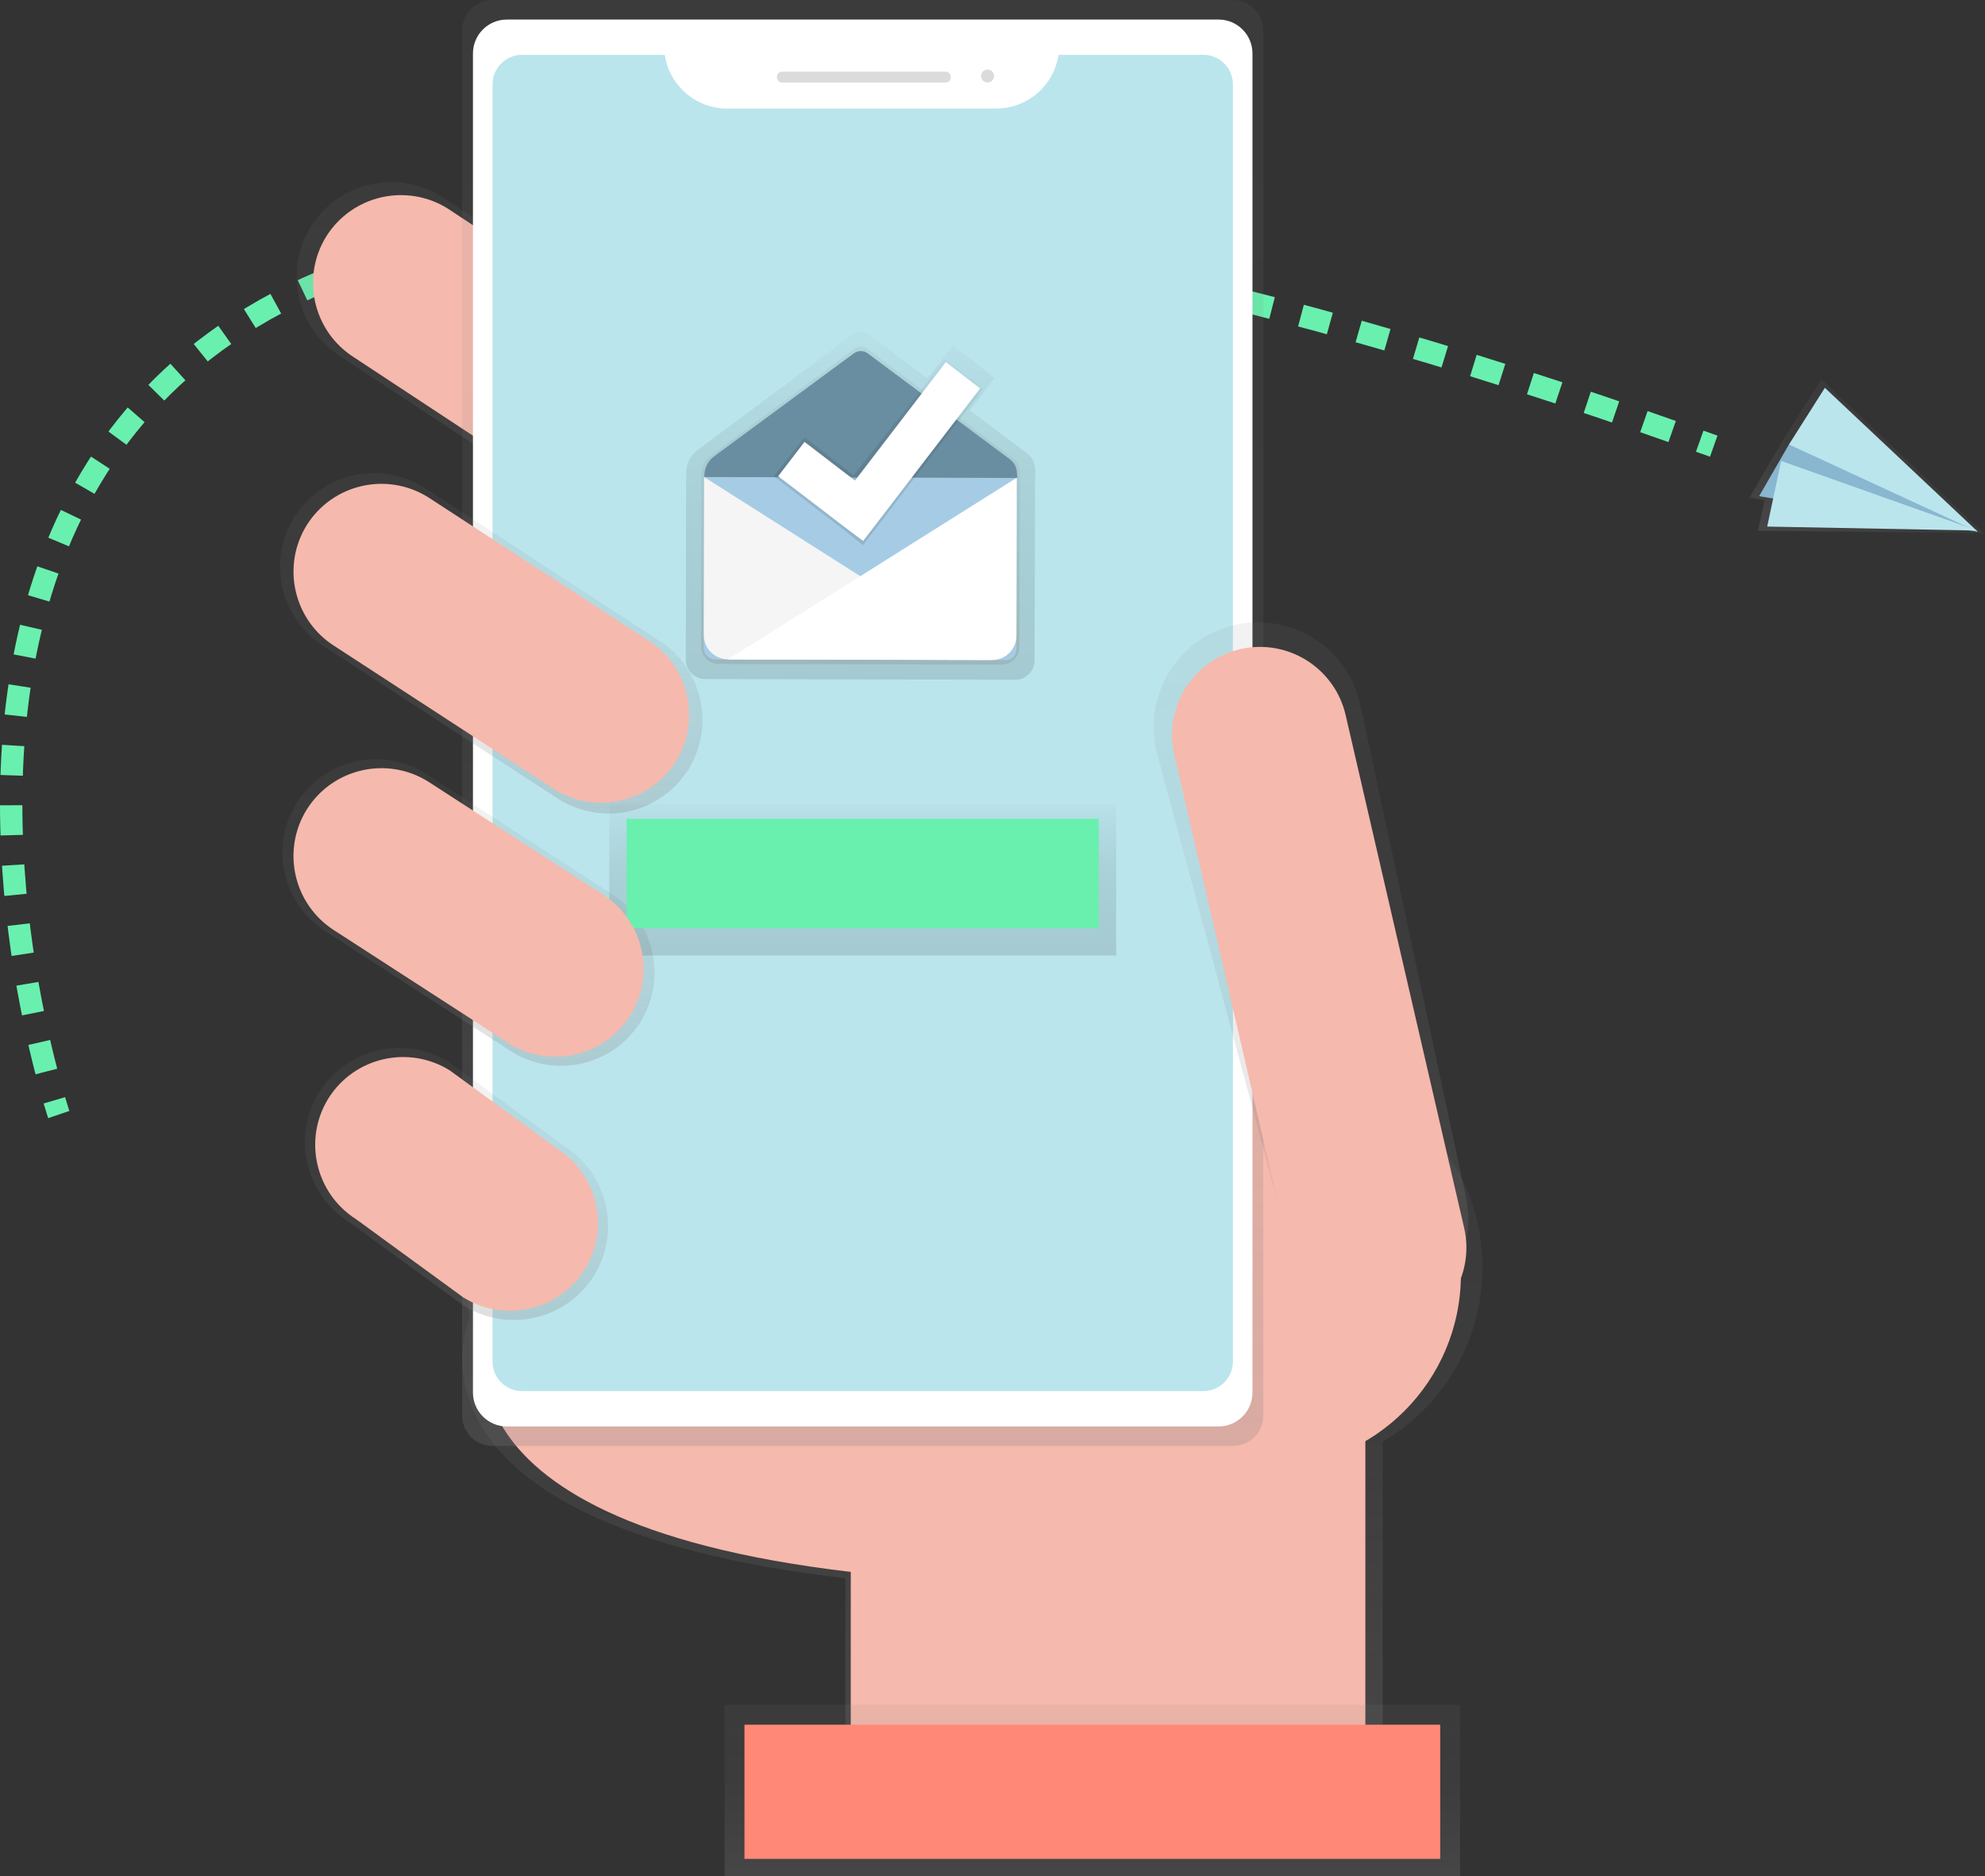 <?xml version="1.0" encoding="utf-8"?>
<!-- Generator: Adobe Illustrator 23.0.1, SVG Export Plug-In . SVG Version: 6.00 Build 0)  -->
<svg version="1.1" id="daa92041-3bd8-464c-9c92-61b3fade74bd"
	 xmlns="http://www.w3.org/2000/svg" xmlns:xlink="http://www.w3.org/1999/xlink" x="0px" y="0px" viewBox="0 0 798.82 755.15"
	 style="enable-background:new 0 0 798.82 755.15;" xml:space="preserve">
<rect x="0" y="0" width="798.82" height="755.15" fill="#333333" stroke="none"/>
<style type="text/css">
	.st0{fill:none;stroke:#69F0AE;stroke-width:9;stroke-miterlimit:10;}
	.st1{fill:none;stroke:#69F0AE;stroke-width:9;stroke-miterlimit:10;stroke-dasharray:12.04,12.04;}
	.st2{fill:url(#SVGID_1_);}
	.st3{fill:#F6B9AD;}
	.st4{fill:url(#SVGID_2_);}
	.st5{fill:url(#SVGID_3_);}
	.st6{fill:#FFFFFF;}
	.st7{fill:#BBE5ED;}
	.st8{fill:#DBDBDB;}
	.st9{fill:url(#SVGID_4_);}
	.st10{fill:url(#SVGID_5_);}
	.st11{fill:#FF8976;}
	.st12{fill:url(#SVGID_6_);}
	.st13{fill:url(#SVGID_7_);}
	.st14{fill:#8EBFDD;}
	.st15{opacity:0.2;fill:#FFFFFF;enable-background:new    ;}
	.st16{fill:#F5F5F5;}
	.st17{fill:#85B2C9;}
	.st18{opacity:0.2;enable-background:new    ;}
	.st19{fill:url(#SVGID_8_);}
	.st20{fill:url(#SVGID_9_);}
	.st21{fill:url(#SVGID_10_);}
	.st22{fill:url(#SVGID_11_);}
	.st23{fill:url(#SVGID_12_);}
	.st24{fill:#69F0AE;}
	.st25{fill:url(#SVGID_13_);}
	.st26{fill:#87B5CC;}
	.st27{opacity:0.2;fill:#8EBFDD;enable-background:new    ;}
</style>
<title>mail_2</title>
<path class="st0" d="M23.66,448.57c0,0-0.68-2-1.78-5.72"/>
<path class="st1" d="M18.66,431.25c-24.31-93.6-100.1-524.98,659.66-255.68"/>
<path class="st0" d="M684.01,177.57l5.65,2"/>
<linearGradient id="SVGID_1_" gradientUnits="userSpaceOnUse" x1="589.635" y1="-32.67" x2="589.635" y2="256.53" gradientTransform="matrix(1 0 0 -1 -198.33 685.56)">
	<stop  offset="0" style="stop-color:#808080;stop-opacity:0.25"/>
	<stop  offset="0.54" style="stop-color:#808080;stop-opacity:0.12"/>
	<stop  offset="1" style="stop-color:#808080;stop-opacity:0.1"/>
</linearGradient>
<path class="st2" d="M596.6,510.26c0.01-44.85-36.34-81.22-81.19-81.23c-39.03-0.01-72.54,27.74-79.81,66.09l-249.59-6.77
	l2.74,42.88c0,0-35.59,82.12,151.46,104v83h216.24v-138C581.3,565.68,596.58,539.05,596.6,510.26z"/>
<path class="st3" d="M197.32,533.03c0,0-34.08,78.64,145.05,99.62v79.52h207.09v-210.6l-354.8-9.61L197.32,533.03z"/>
<linearGradient id="SVGID_2_" gradientUnits="userSpaceOnUse" x1="411.334" y1="462.952" x2="411.334" y2="612.27" gradientTransform="matrix(1 0 0 -1 -198.33 685.56)">
	<stop  offset="0" style="stop-color:#808080;stop-opacity:0.25"/>
	<stop  offset="0.54" style="stop-color:#808080;stop-opacity:0.12"/>
	<stop  offset="1" style="stop-color:#808080;stop-opacity:0.1"/>
</linearGradient>
<path class="st4" d="M300.82,204.86L300.82,204.86c-11.24,17.74-34.7,23.07-52.5,11.93l-111.19-73.27
	c-17.74-11.24-23.07-34.7-11.93-52.5l0,0c11.24-17.71,34.67-23.04,52.46-11.93l111.19,73.27
	C306.6,163.59,311.95,187.05,300.82,204.86z"/>
<path class="st3" d="M294.66,200.85L294.66,200.85c-10.45,16.49-32.25,21.44-48.8,11.09l-103.39-68.11
	c-16.49-10.45-21.44-32.25-11.09-48.8l0,0c10.45-16.49,32.25-21.44,48.8-11.09l103.37,68.12C300.04,162.5,305,184.3,294.66,200.85z"
	/>
<circle class="st3" cx="510.14" cy="512.94" r="77.77"/>
<linearGradient id="SVGID_3_" gradientUnits="userSpaceOnUse" x1="545.51" y1="103.6" x2="545.51" y2="685.56" gradientTransform="matrix(1 0 0 -1 -198.33 685.56)">
	<stop  offset="0" style="stop-color:#808080;stop-opacity:0.25"/>
	<stop  offset="0.54" style="stop-color:#808080;stop-opacity:0.12"/>
	<stop  offset="1" style="stop-color:#808080;stop-opacity:0.1"/>
</linearGradient>
<path class="st5" d="M198.22,0h297.92c6.77,0,12.25,5.48,12.25,12.25v557.46c0,6.77-5.48,12.25-12.25,12.25H198.22
	c-6.77,0-12.25-5.48-12.25-12.25V12.25C185.97,5.48,191.45,0,198.22,0z"/>
<path class="st6" d="M203.97,7.87h286.42c7.53,0,13.64,6.11,13.64,13.64v538.96c0,7.53-6.11,13.64-13.64,13.64H203.97
	c-7.53,0-13.64-6.11-13.64-13.64V21.51C190.33,13.98,196.44,7.87,203.97,7.87z"/>
<path class="st7" d="M425.99,22.06c-1.88,12.41-12.52,21.59-25.07,21.63H292.58c-12.55-0.04-23.19-9.23-25.06-21.63h-57.4
	c-6.58-0.01-11.91,5.32-11.92,11.9c0,0,0,0.01,0,0.01v514c-0.01,6.58,5.32,11.91,11.9,11.92c0,0,0.01,0,0.01,0h274.14
	c6.58,0.01,11.91-5.32,11.92-11.9c0,0,0-0.01,0-0.01v-514c0.01-6.58-5.32-11.91-11.9-11.92c0,0-0.01,0-0.01,0H425.99z"/>
<path class="st8" d="M314.67,28.84h65.91c1.1,0,2,0.9,2,2v0.37c0,1.1-0.9,2-2,2h-65.91c-1.1,0-2-0.9-2-2v-0.37
	C312.67,29.74,313.57,28.84,314.67,28.84z"/>
<circle class="st8" cx="397.43" cy="30.59" r="2.62"/>
<linearGradient id="SVGID_4_" gradientUnits="userSpaceOnUse" x1="725.877" y1="157.856" x2="725.877" y2="435.104" gradientTransform="matrix(1 0 0 -1 -198.33 685.56)">
	<stop  offset="0" style="stop-color:#808080;stop-opacity:0.25"/>
	<stop  offset="0.54" style="stop-color:#808080;stop-opacity:0.12"/>
	<stop  offset="1" style="stop-color:#808080;stop-opacity:0.1"/>
</linearGradient>
<path class="st9" d="M560.42,526.65L560.42,526.65c-22.57,5.22-38.06-9.5-43.28-32.06l-51.86-192.56
	c-5.16-22.65,8.93-45.21,31.55-50.51l0,0c22.65-5.16,45.21,8.93,50.51,31.55l42.32,197.5C594.88,503.17,582.98,521.43,560.42,526.65
	z"/>
<path class="st3" d="M499.07,261.28L499.07,261.28c19.04-4.4,38.05,7.47,42.45,26.51l47.69,206.39c4.4,19.04-7.47,38.05-26.51,42.45
	l0,0c-19.04,4.4-38.05-7.47-42.45-26.51l-47.69-206.39C468.16,284.68,480.03,265.68,499.07,261.28z"/>
<linearGradient id="SVGID_5_" gradientUnits="userSpaceOnUse" x1="637.92" y1="-69.59" x2="637.92" y2="-0.59" gradientTransform="matrix(1 0 0 -1 -198.33 685.56)">
	<stop  offset="0" style="stop-color:#808080;stop-opacity:0.25"/>
	<stop  offset="0.54" style="stop-color:#808080;stop-opacity:0.12"/>
	<stop  offset="1" style="stop-color:#808080;stop-opacity:0.1"/>
</linearGradient>
<rect x="291.59" y="686.15" class="st10" width="296" height="69"/>
<rect x="299.59" y="694.15" class="st11" width="280" height="54"/>
<linearGradient id="SVGID_6_" gradientUnits="userSpaceOnUse" x1="544.655" y1="411.99" x2="544.655" y2="552.129" gradientTransform="matrix(1 0 0 -1 -198.34 685.57)">
	<stop  offset="0" style="stop-color:#000000;stop-opacity:0.12"/>
	<stop  offset="0.55" style="stop-color:#000000;stop-opacity:0.09"/>
	<stop  offset="1" style="stop-color:#000000;stop-opacity:0.02"/>
</linearGradient>
<path class="st12" d="M413.22,182.38l-22.94-17.27l10-13l-16.69-13.1l-10.43,13.22l-23.59-17.75c-1.85-1.39-4.38-1.39-6.23,0
	l-62.53,46.55c-2.37,2-4.59,4.29-4.61,9.53h-0.07l-0.16,71.72l0,0v3.19c-0.01,4.32,3.48,7.83,7.8,7.84h0h3.08l59.29,0.13l62.38,0.14
	c4.32,0.01,7.83-3.48,7.84-7.8c0,0,0,0,0,0l0.17-74.78h0.13C416.66,185.75,415.59,184.38,413.22,182.38z"/>
<linearGradient id="SVGID_7_" gradientUnits="userSpaceOnUse" x1="544.66" y1="418.08" x2="544.66" y2="545.949" gradientTransform="matrix(1 0 0 -1 -198.34 685.57)">
	<stop  offset="0" style="stop-color:#808080;stop-opacity:0.25"/>
	<stop  offset="0.54" style="stop-color:#808080;stop-opacity:0.12"/>
	<stop  offset="1" style="stop-color:#808080;stop-opacity:0.1"/>
</linearGradient>
<path class="st13" d="M410.5,192.09c0-4.78-1-6-3.14-7.85l-58.07-43.67c-1.69-1.27-4-1.27-5.69,0l-57.05,42.48
	c-2.79,1.99-4.37,5.27-4.2,8.69h-0.06l-0.15,65.44l0,0v2.91c-0.01,3.94,3.18,7.14,7.12,7.15h2.81l54.1,0.12l56.91,0.13
	c3.94,0.01,7.14-3.18,7.15-7.12l0.15-68.23L410.5,192.09z"/>
<path class="st14" d="M283.34,192l125.83,0.29l0,0l-0.16,69.23c-0.01,2.31-1.88,4.18-4.19,4.17l-117-0.27
	c-2.55-0.01-4.61-2.07-4.6-4.62l0.16-68.8l0,0L283.34,192z"/>
<path class="st15" d="M283.34,192l125.83,0.29l0,0l-0.16,69.23c-0.01,2.31-1.88,4.18-4.19,4.17l-117-0.27
	c-2.55-0.01-4.61-2.07-4.6-4.62l0.16-68.8l0,0L283.34,192z"/>
<path class="st16" d="M283.35,191.98l-0.14,63.59c-0.01,5.4,4.35,9.78,9.75,9.79c0,0,0,0,0,0l106.29,0.24"/>
<path class="st6" d="M409.19,192.26l-0.14,63.63c-0.01,5.4-4.39,9.76-9.79,9.75l0,0l-106.29-0.24"/>
<path class="st17" d="M343.59,142.23l-56,41.3c-2.73,1.92-4.29,5.11-4.13,8.45l125.89,0.4c0-4.65-1-5.87-3.08-7.63l-57.05-42.5
	C347.56,140.99,345.26,140.98,343.59,142.23z"/>
<path class="st18" d="M343.59,142.23l-56,41.3c-2.73,1.92-4.29,5.11-4.13,8.45l125.89,0.4c0-4.65-1-5.87-3.08-7.63l-57.05-42.5
	C347.56,140.99,345.26,140.98,343.59,142.23z"/>
<linearGradient id="SVGID_8_" gradientUnits="userSpaceOnUse" x1="551.355" y1="466.719" x2="551.355" y2="541.544" gradientTransform="matrix(1 2.268926e-03 2.268926e-03 -1 -199.061 684.892)">
	<stop  offset="0" style="stop-color:#000000;stop-opacity:0.12"/>
	<stop  offset="0.55" style="stop-color:#000000;stop-opacity:0.09"/>
	<stop  offset="1" style="stop-color:#000000;stop-opacity:0.02"/>
</linearGradient>
<polygon class="st19" points="395.56,156.6 380.33,144.66 343.52,191.28 323.74,175.94 311.35,191.69 340.14,213.68 340.14,213.68 
	347.28,219.41 "/>
<polygon class="st6" points="394.44,156.31 380.64,145.73 344.07,193.42 323.76,177.85 313.17,191.65 340.38,212.49 340.38,212.49 
	347.36,217.72 "/>
<linearGradient id="SVGID_9_" gradientUnits="userSpaceOnUse" x1="396.045" y1="358.136" x2="396.045" y2="495.164" gradientTransform="matrix(1 0 0 -1 -198.33 685.56)">
	<stop  offset="0" style="stop-color:#808080;stop-opacity:0.25"/>
	<stop  offset="0.54" style="stop-color:#808080;stop-opacity:0.12"/>
	<stop  offset="1" style="stop-color:#808080;stop-opacity:0.1"/>
</linearGradient>
<path class="st20" d="M276.94,309.81L276.94,309.81c-11.16,17.6-34.44,22.89-52.11,11.84l-94.5-61.53
	c-17.6-11.16-22.89-34.44-11.84-52.11l0,0c11.16-17.6,34.44-22.89,52.11-11.84l94.5,61.53C282.7,268.86,287.99,292.14,276.94,309.81
	z"/>
<path class="st3" d="M271.92,306.57L271.92,306.57c-10.45,16.49-32.25,21.44-48.8,11.09l-88.51-57.63
	c-16.49-10.45-21.44-32.25-11.09-48.8l0,0c10.45-16.49,32.25-21.44,48.8-11.09l88.51,57.63
	C277.32,268.22,282.27,290.02,271.92,306.57z"/>
<linearGradient id="SVGID_10_" gradientUnits="userSpaceOnUse" x1="386.866" y1="256.592" x2="386.866" y2="379.998" gradientTransform="matrix(1 0 0 -1 -198.33 685.56)">
	<stop  offset="0" style="stop-color:#808080;stop-opacity:0.25"/>
	<stop  offset="0.54" style="stop-color:#808080;stop-opacity:0.12"/>
	<stop  offset="1" style="stop-color:#808080;stop-opacity:0.1"/>
</linearGradient>
<path class="st21" d="M257.66,411.43L257.66,411.43c-11.1,17.53-34.28,22.8-51.87,11.79l-74.58-48.25
	c-17.53-11.1-22.8-34.28-11.79-51.87l0,0c11.1-17.53,34.28-22.8,51.87-11.79l74.57,48.26C263.38,370.67,268.66,393.84,257.66,411.43
	z"/>
<linearGradient id="SVGID_11_" gradientUnits="userSpaceOnUse" x1="382.048" y1="154.29" x2="382.048" y2="263.801" gradientTransform="matrix(1 0 0 -1 -198.33 685.56)">
	<stop  offset="0" style="stop-color:#808080;stop-opacity:0.25"/>
	<stop  offset="0.54" style="stop-color:#808080;stop-opacity:0.12"/>
	<stop  offset="1" style="stop-color:#808080;stop-opacity:0.1"/>
</linearGradient>
<path class="st22" d="M238.94,513.57L238.94,513.57c-11.2,17.69-34.59,23.01-52.34,11.9l-46.19-33.7
	c-17.69-11.2-23.01-34.59-11.9-52.34l0,0c11.22-17.67,34.6-22.97,52.34-11.86l46.19,33.69
	C244.71,472.46,250.02,495.83,238.94,513.57z"/>
<path class="st3" d="M235.21,511.06L235.21,511.06c-10.45,16.49-32.25,21.44-48.8,11.09l-43.07-31.42
	c-16.49-10.45-21.44-32.25-11.09-48.8l0,0c10.45-16.49,32.25-21.44,48.8-11.09l43.07,31.42
	C240.61,472.71,245.56,494.51,235.21,511.06z"/>
<linearGradient id="SVGID_12_" gradientUnits="userSpaceOnUse" x1="347.18" y1="373.43" x2="347.18" y2="434.43" gradientTransform="matrix(1 0 0 -1 0 758)">
	<stop  offset="0" style="stop-color:#000000;stop-opacity:0.12"/>
	<stop  offset="0.55" style="stop-color:#000000;stop-opacity:0.09"/>
	<stop  offset="1" style="stop-color:#000000;stop-opacity:0.02"/>
</linearGradient>
<rect x="245.18" y="323.57" class="st23" width="204" height="61"/>
<rect x="252.18" y="329.57" class="st24" width="190" height="44"/>
<linearGradient id="SVGID_13_" gradientUnits="userSpaceOnUse" x1="917.509" y1="576.051" x2="917.509" y2="641.203" gradientTransform="matrix(0.845 0.535 0.535 -0.845 -347.625 227.019)">
	<stop  offset="0" style="stop-color:#808080;stop-opacity:0.25"/>
	<stop  offset="0.54" style="stop-color:#808080;stop-opacity:0.12"/>
	<stop  offset="1" style="stop-color:#808080;stop-opacity:0.1"/>
</linearGradient>
<polygon class="st25" points="795.23,214.52 798.82,215.08 798.26,214.55 798.56,214.55 798.09,214.39 733,152.66 717.2,177.59 
	704.06,200.33 710.15,201.28 707.45,213.6 "/>
<polygon class="st26" points="719.93,178.89 707.93,199.7 795.93,214.03 739.25,174.56 "/>
<polygon class="st27" points="719.93,178.89 707.93,199.7 795.93,214.03 739.25,174.56 "/>
<polygon class="st7" points="734.38,156.09 795.93,214.03 719.93,178.89 "/>
<polygon class="st7" points="711.17,211.93 795.69,213.54 716.79,185.52 "/>
<path class="st3" d="M253.56,408.82L253.56,408.82c-10.45,16.49-32.25,21.44-48.8,11.09l-70.16-45.4
	c-16.49-10.45-21.44-32.25-11.09-48.8l0,0c10.43-16.51,32.24-21.48,48.8-11.14l70.16,45.4
	C258.99,370.42,263.95,392.26,253.56,408.82z"/>
</svg>

